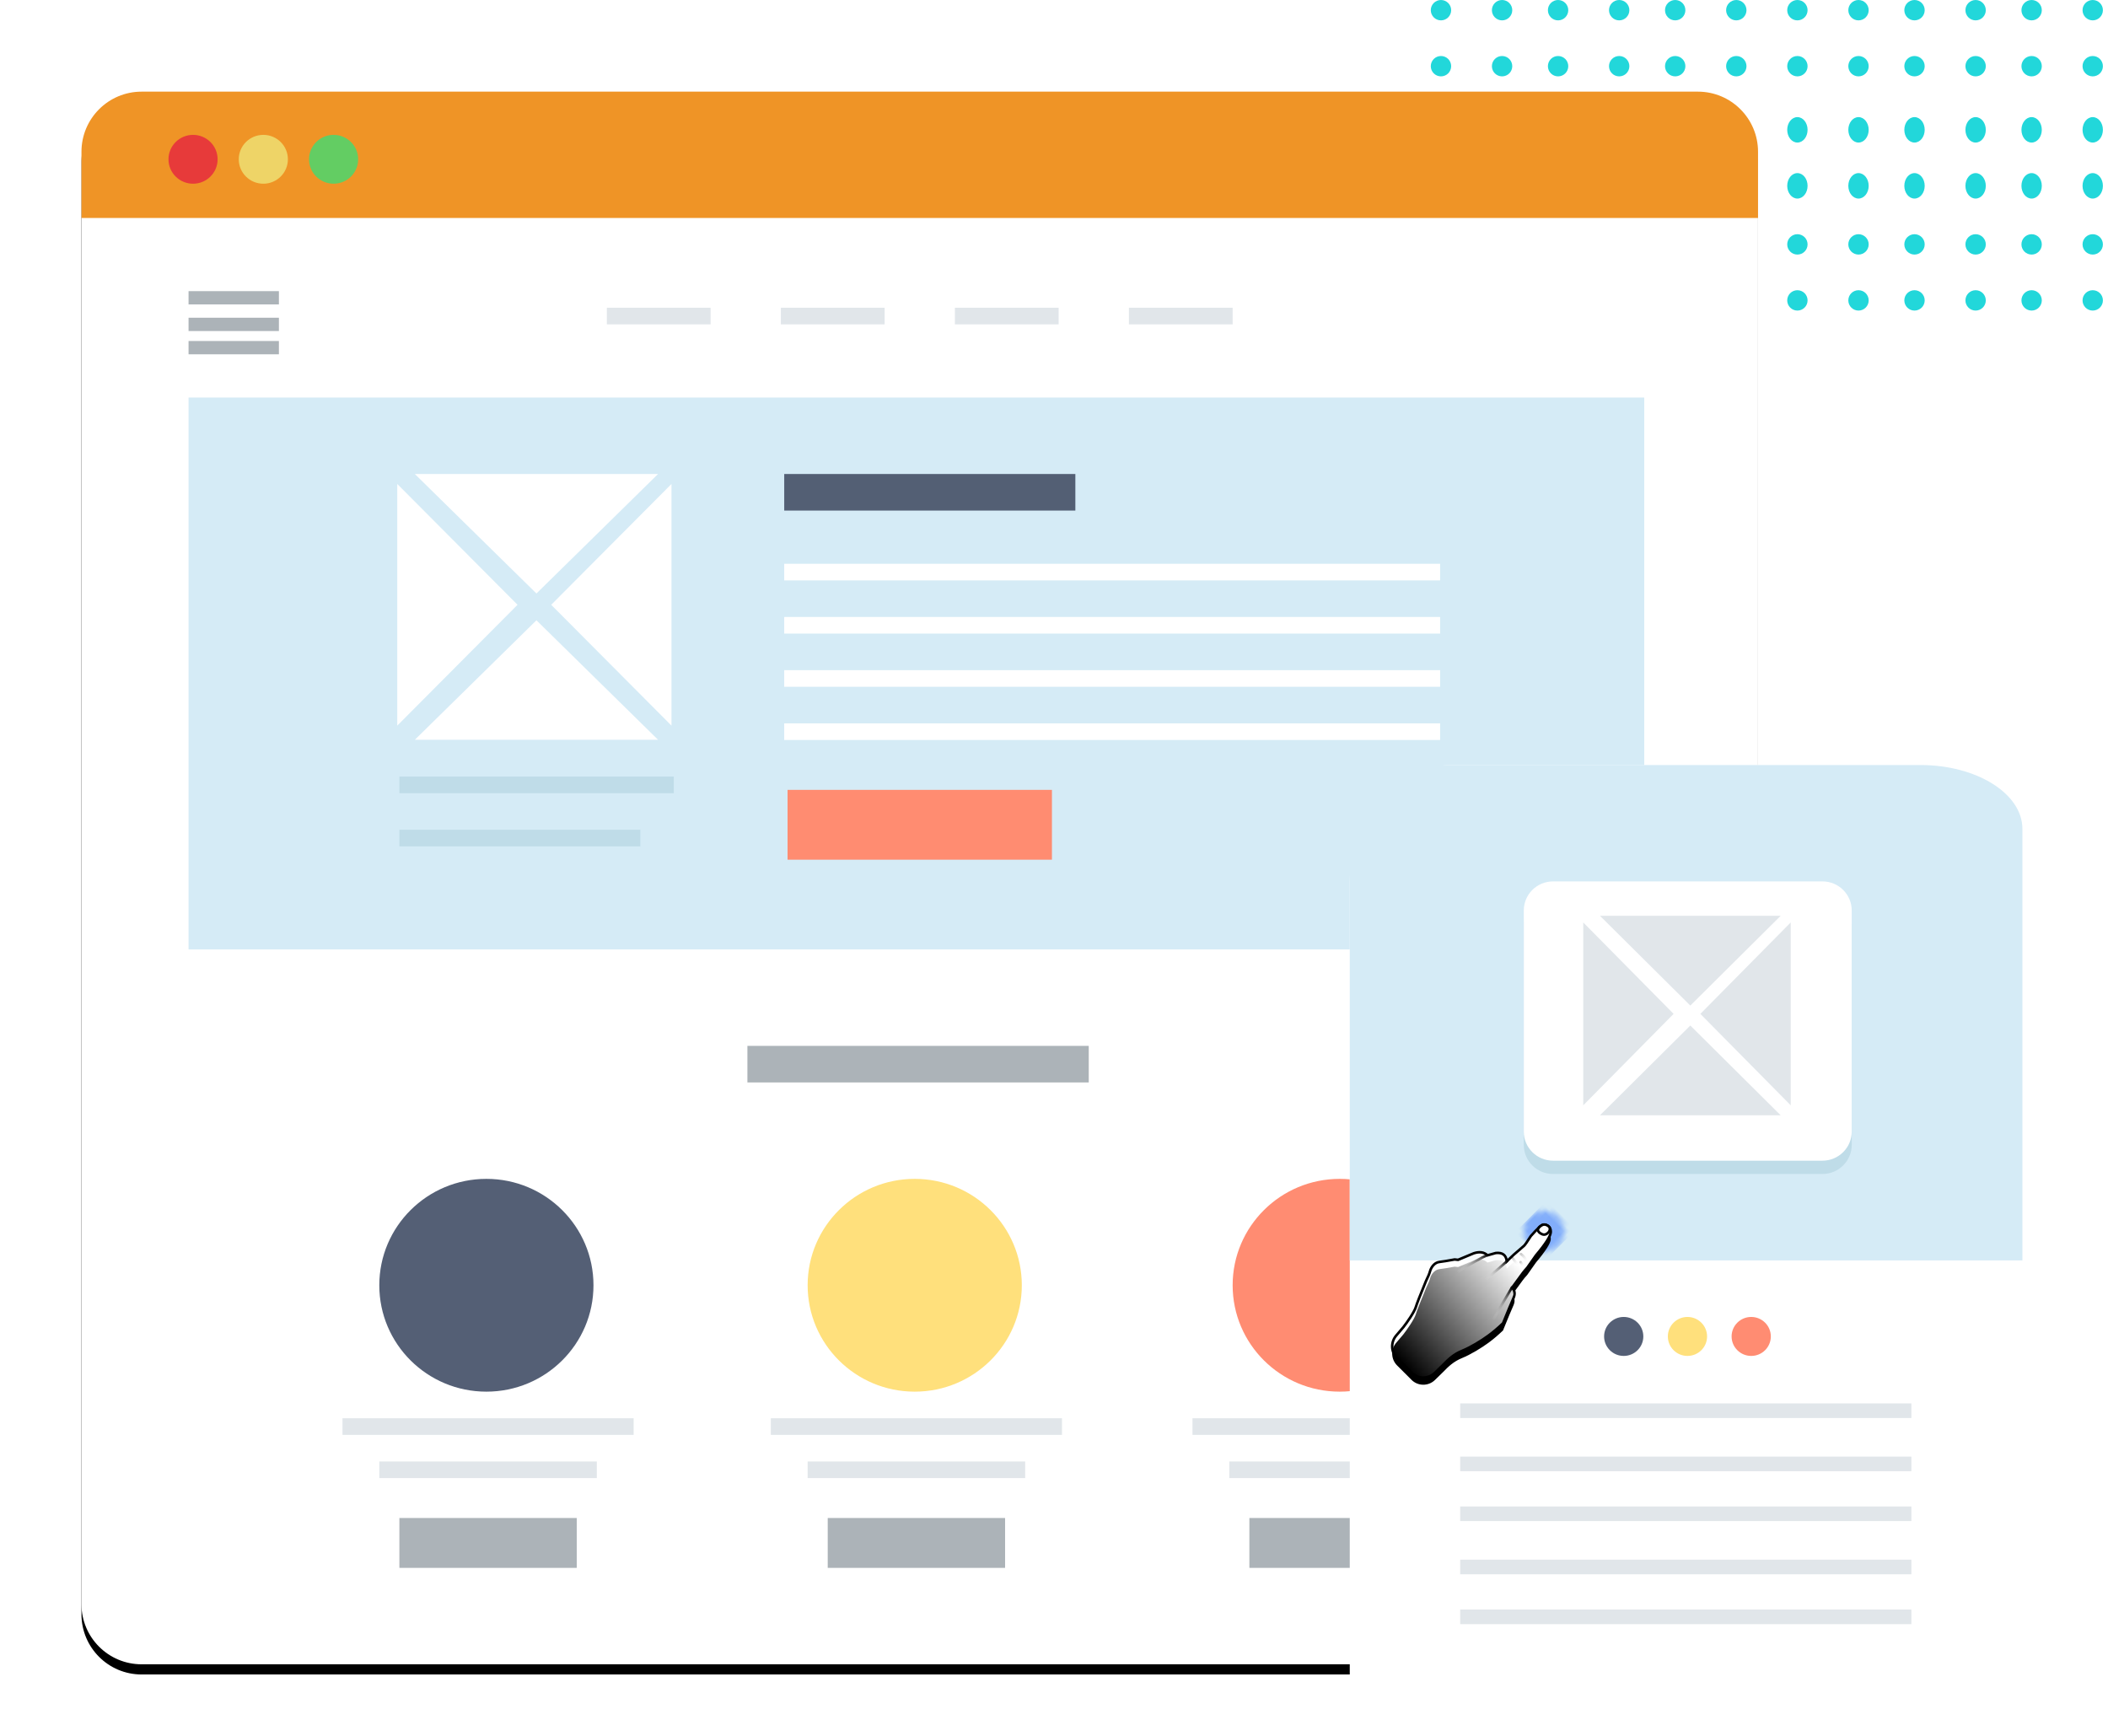 <?xml version="1.0" encoding="UTF-8"?>
<svg width="414px" height="341px" viewBox="0 0 414 341" version="1.1" xmlns="http://www.w3.org/2000/svg" xmlns:xlink="http://www.w3.org/1999/xlink">
    <!-- Generator: sketchtool 53.2 (72643) - https://sketchapp.com -->
    <title>74A95344-4B6C-44C1-A1FB-7C00B1C4DF39</title>
    <desc>Created with sketchtool.</desc>
    <defs>
        <path d="M11.81,0 L317.459,0 C323.981,-1.19814025e-15 329.268,5.287 329.268,11.81 L329.268,297.076 C329.268,303.599 323.981,308.886 317.459,308.886 L11.81,308.886 C5.287,308.886 -4.53031035e-15,303.599 -5.32907052e-15,297.076 L1.77635684e-15,11.81 C9.77596671e-16,5.287 5.287,-4.13093027e-15 11.81,-5.32907052e-15 Z" id="path-1"></path>
        <filter x="-7.6%" y="-7.4%" width="115.2%" height="116.2%" filterUnits="objectBoundingBox" id="filter-2">
            <feOffset dx="0" dy="2" in="SourceAlpha" result="shadowOffsetOuter1"></feOffset>
            <feGaussianBlur stdDeviation="8" in="shadowOffsetOuter1" result="shadowBlurOuter1"></feGaussianBlur>
            <feColorMatrix values="0 0 0 0 0.847   0 0 0 0 0.847   0 0 0 0 0.847  0 0 0 0.5 0" type="matrix" in="shadowBlurOuter1"></feColorMatrix>
        </filter>
        <filter x="-27.8%" y="-19.6%" width="154.1%" height="139.1%" filterUnits="objectBoundingBox" id="filter-3">
            <feOffset dx="0" dy="2" in="SourceAlpha" result="shadowOffsetOuter1"></feOffset>
            <feGaussianBlur stdDeviation="8" in="shadowOffsetOuter1" result="shadowBlurOuter1"></feGaussianBlur>
            <feColorMatrix values="0 0 0 0 0.847   0 0 0 0 0.847   0 0 0 0 0.847  0 0 0 1 0" type="matrix" in="shadowBlurOuter1" result="shadowMatrixOuter1"></feColorMatrix>
            <feMerge>
                <feMergeNode in="shadowMatrixOuter1"></feMergeNode>
                <feMergeNode in="SourceGraphic"></feMergeNode>
            </feMerge>
        </filter>
        <circle id="path-4" cx="4.199" cy="4.199" r="3.937"></circle>
        <linearGradient x1="47.773%" y1="24.389%" x2="50%" y2="100%" id="linearGradient-6">
            <stop stop-color="#FFFFFF" offset="0%"></stop>
            <stop stop-color="#FFFFFF" stop-opacity="0" offset="100%"></stop>
        </linearGradient>
        <path d="M5.853,39.366 L9.852,39.366 C11.579,39.366 13.01,38.027 13.125,36.304 C13.194,35.272 13.251,34.564 13.296,34.179 C13.416,33.147 13.873,30.554 14.353,29.665 C14.674,29.073 15.411,27.392 16.565,24.623 C16.854,23.758 17.118,23.118 17.359,22.702 C17.719,22.078 17.984,20.925 17.359,20.133 C16.942,19.604 16.349,18.78 15.58,17.659 L15.051,17.227 L13.776,14.13 C13.234,13.073 12.505,12.537 11.589,12.521 L10.771,11.056 C9.938,10.016 9.04,9.888 8.078,10.672 L8.03,8.775 C7.918,7.27 7.854,6.39 7.838,6.134 C7.822,5.878 7.958,5.109 8.247,3.829 C8.375,1.828 8.319,0.707 8.078,0.467 C7.718,0.107 6.876,-0.373 6.059,0.467 C5.514,1.027 5.113,2.804 4.857,5.798 L4.352,8.703 C4.32,9.327 4.28,9.784 4.232,10.072 C4.183,10.36 3.999,11.544 3.679,13.625 C2.909,13.593 2.356,14.018 2.02,14.898 C1.683,15.778 1.01,17.411 0,19.796 C0.032,21.173 0.136,22.43 0.313,23.566 C0.577,25.271 1.154,27.648 1.851,29.305 C2.549,30.962 2.573,32.355 2.549,33.963 C2.54,34.511 2.549,35.248 2.574,36.175 L2.574,36.175 C2.622,37.951 4.076,39.366 5.853,39.366 Z" id="path-7"></path>
        <filter x="-18.3%" y="-3.2%" width="125.4%" height="111.5%" filterUnits="objectBoundingBox" id="filter-8">
            <feMorphology radius="0.25" operator="dilate" in="SourceAlpha" result="shadowSpreadOuter1"></feMorphology>
            <feOffset dx="-1" dy="1" in="shadowSpreadOuter1" result="shadowOffsetOuter1"></feOffset>
            <feGaussianBlur stdDeviation="0.5" in="shadowOffsetOuter1" result="shadowBlurOuter1"></feGaussianBlur>
            <feComposite in="shadowBlurOuter1" in2="SourceAlpha" operator="out" result="shadowBlurOuter1"></feComposite>
            <feColorMatrix values="0 0 0 0 0   0 0 0 0 0   0 0 0 0 0  0 0 0 0.3 0" type="matrix" in="shadowBlurOuter1"></feColorMatrix>
        </filter>
        <linearGradient x1="49.745%" y1="100%" x2="50.255%" y2="0%" id="linearGradient-9">
            <stop stop-color="#FFFFFF" stop-opacity="0" offset="0%"></stop>
            <stop stop-color="#000000" offset="100%"></stop>
        </linearGradient>
        <linearGradient x1="46.175%" y1="100%" x2="53.825%" y2="0%" id="linearGradient-10">
            <stop stop-color="#FFFFFF" stop-opacity="0" offset="0%"></stop>
            <stop stop-color="#000000" offset="100%"></stop>
        </linearGradient>
        <linearGradient x1="0%" y1="51.02%" x2="100%" y2="48.98%" id="linearGradient-11">
            <stop stop-color="#FFFFFF" stop-opacity="0" offset="0%"></stop>
            <stop stop-color="#000000" offset="100%"></stop>
        </linearGradient>
        <linearGradient x1="46.413%" y1="100%" x2="53.587%" y2="0%" id="linearGradient-12">
            <stop stop-color="#FFFFFF" stop-opacity="0" offset="0%"></stop>
            <stop stop-color="#000000" offset="100%"></stop>
        </linearGradient>
        <linearGradient x1="0%" y1="55.556%" x2="100%" y2="44.444%" id="linearGradient-13">
            <stop stop-color="#FFFFFF" stop-opacity="0" offset="0%"></stop>
            <stop stop-color="#000000" offset="100%"></stop>
        </linearGradient>
        <linearGradient x1="0%" y1="51.183%" x2="100%" y2="48.817%" id="linearGradient-14">
            <stop stop-color="#FFFFFF" stop-opacity="0" offset="0%"></stop>
            <stop stop-color="#000000" offset="100%"></stop>
        </linearGradient>
        <linearGradient x1="50%" y1="22.303%" x2="50%" y2="100%" id="linearGradient-15">
            <stop stop-color="#FFFFFF" offset="0%"></stop>
            <stop stop-color="#FFFFFF" stop-opacity="0" offset="100%"></stop>
        </linearGradient>
    </defs>
    <g id="01.-Home" stroke="none" stroke-width="1" fill="none" fill-rule="evenodd">
        <g id="SVG" transform="translate(-1257, -823)">
            <g id="Group-12-Copy" transform="translate(1273, 823)">
                <g id="Group" transform="translate(265, 0)" fill="#22D7DA">
                    <g id="Group-79">
                        <path d="M4,2 C4,3.105 3.105,4 1.999,4 C0.895,4 0,3.105 0,2 C0,0.895 0.895,0 1.999,0 C3.105,0 4,0.895 4,2" id="Fill-1"></path>
                        <path d="M16,2 C16,3.105 15.105,4 14,4 C12.895,4 12,3.105 12,2 C12,0.895 12.895,0 14,0 C15.105,0 16,0.895 16,2" id="Fill-3"></path>
                        <path d="M27,2 C27,3.105 26.105,4 25,4 C23.895,4 23,3.105 23,2 C23,0.895 23.895,0 25,0 C26.105,0 27,0.895 27,2" id="Fill-5"></path>
                        <path d="M39,2 C39,3.105 38.105,4 36.999,4 C35.895,4 35,3.105 35,2 C35,0.895 35.895,0 36.999,0 C38.105,0 39,0.895 39,2" id="Fill-7"></path>
                        <path d="M50,2 C50,3.105 49.105,4 48,4 C46.895,4 46,3.105 46,2 C46,0.895 46.895,0 48,0 C49.105,0 50,0.895 50,2" id="Fill-9"></path>
                        <path d="M4,13 C4,14.105 3.105,15 1.999,15 C0.895,15 0,14.105 0,13 C0,11.896 0.895,11 1.999,11 C3.105,11 4,11.896 4,13" id="Fill-14"></path>
                        <path d="M16,13 C16,14.105 15.105,15 14,15 C12.895,15 12,14.105 12,13 C12,11.896 12.895,11 14,11 C15.105,11 16,11.896 16,13" id="Fill-16"></path>
                        <path d="M27,13 C27,14.105 26.105,15 25,15 C23.895,15 23,14.105 23,13 C23,11.896 23.895,11 25,11 C26.105,11 27,11.896 27,13" id="Fill-18"></path>
                        <path d="M39,13 C39,14.105 38.105,15 36.999,15 C35.895,15 35,14.105 35,13 C35,11.896 35.895,11 36.999,11 C38.105,11 39,11.896 39,13" id="Fill-20"></path>
                        <path d="M50,13 C50,14.105 49.105,15 48,15 C46.895,15 46,14.105 46,13 C46,11.896 46.895,11 48,11 C49.105,11 50,11.896 50,13" id="Fill-22"></path>
                        <path d="M4,25.5 C4,26.88 3.105,28 1.999,28 C0.895,28 0,26.88 0,25.5 C0,24.12 0.895,23 1.999,23 C3.105,23 4,24.12 4,25.5" id="Fill-27"></path>
                        <path d="M16,25.5 C16,26.88 15.105,28 14,28 C12.895,28 12,26.88 12,25.5 C12,24.12 12.895,23 14,23 C15.105,23 16,24.12 16,25.5" id="Fill-29"></path>
                        <path d="M27,25.5 C27,26.88 26.105,28 25,28 C23.895,28 23,26.88 23,25.5 C23,24.12 23.895,23 25,23 C26.105,23 27,24.12 27,25.5" id="Fill-31"></path>
                        <path d="M39,25.5 C39,26.88 38.105,28 36.999,28 C35.895,28 35,26.88 35,25.5 C35,24.12 35.895,23 36.999,23 C38.105,23 39,24.12 39,25.5" id="Fill-33"></path>
                        <path d="M50,25.5 C50,26.88 49.105,28 48,28 C46.895,28 46,26.88 46,25.5 C46,24.12 46.895,23 48,23 C49.105,23 50,24.12 50,25.5" id="Fill-35"></path>
                        <path d="M4,36.5 C4,37.88 3.105,39 1.999,39 C0.895,39 0,37.88 0,36.5 C0,35.12 0.895,34 1.999,34 C3.105,34 4,35.12 4,36.5" id="Fill-40"></path>
                        <path d="M16,36.5 C16,37.88 15.105,39 14,39 C12.895,39 12,37.88 12,36.5 C12,35.12 12.895,34 14,34 C15.105,34 16,35.12 16,36.5" id="Fill-42"></path>
                        <path d="M27,36.5 C27,37.88 26.105,39 25,39 C23.895,39 23,37.88 23,36.5 C23,35.12 23.895,34 25,34 C26.105,34 27,35.12 27,36.5" id="Fill-44"></path>
                        <path d="M39,36.5 C39,37.88 38.105,39 36.999,39 C35.895,39 35,37.88 35,36.5 C35,35.12 35.895,34 36.999,34 C38.105,34 39,35.12 39,36.5" id="Fill-46"></path>
                        <path d="M50,36.5 C50,37.88 49.105,39 48,39 C46.895,39 46,37.88 46,36.5 C46,35.12 46.895,34 48,34 C49.105,34 50,35.12 50,36.5" id="Fill-48"></path>
                        <path d="M4,48 C4,49.104 3.105,50 1.999,50 C0.895,50 0,49.104 0,48 C0,46.895 0.895,46 1.999,46 C3.105,46 4,46.895 4,48" id="Fill-53"></path>
                        <path d="M16,48 C16,49.104 15.105,50 14,50 C12.895,50 12,49.104 12,48 C12,46.895 12.895,46 14,46 C15.105,46 16,46.895 16,48" id="Fill-55"></path>
                        <path d="M27,48 C27,49.104 26.105,50 25,50 C23.895,50 23,49.104 23,48 C23,46.895 23.895,46 25,46 C26.105,46 27,46.895 27,48" id="Fill-57"></path>
                        <path d="M39,48 C39,49.104 38.105,50 36.999,50 C35.895,50 35,49.104 35,48 C35,46.895 35.895,46 36.999,46 C38.105,46 39,46.895 39,48" id="Fill-59"></path>
                        <path d="M50,48 C50,49.104 49.105,50 48,50 C46.895,50 46,49.104 46,48 C46,46.895 46.895,46 48,46 C49.105,46 50,46.895 50,48" id="Fill-61"></path>
                        <path d="M4,59 C4,60.105 3.105,61 1.999,61 C0.895,61 0,60.105 0,59 C0,57.895 0.895,57 1.999,57 C3.105,57 4,57.895 4,59" id="Fill-66"></path>
                        <path d="M16,59 C16,60.105 15.105,61 14,61 C12.895,61 12,60.105 12,59 C12,57.895 12.895,57 14,57 C15.105,57 16,57.895 16,59" id="Fill-68"></path>
                        <path d="M27,59 C27,60.105 26.105,61 25,61 C23.895,61 23,60.105 23,59 C23,57.895 23.895,57 25,57 C26.105,57 27,57.895 27,59" id="Fill-70"></path>
                        <path d="M39,59 C39,60.105 38.105,61 36.999,61 C35.895,61 35,60.105 35,59 C35,57.895 35.895,57 36.999,57 C38.105,57 39,57.895 39,59" id="Fill-72"></path>
                        <path d="M50,59 C50,60.105 49.105,61 48,61 C46.895,61 46,60.105 46,59 C46,57.895 46.895,57 48,57 C49.105,57 50,57.895 50,59" id="Fill-74"></path>
                        <path d="M62,2 C62,3.105 61.105,4 60,4 C58.895,4 58,3.105 58,2 C58,0.895 58.895,0 60,0 C61.105,0 62,0.895 62,2" id="Fill-9-Copy"></path>
                        <path d="M62,13 C62,14.105 61.105,15 60,15 C58.895,15 58,14.105 58,13 C58,11.896 58.895,11 60,11 C61.105,11 62,11.896 62,13" id="Fill-22-Copy"></path>
                        <path d="M62,25.5 C62,26.88 61.105,28 60,28 C58.895,28 58,26.88 58,25.5 C58,24.12 58.895,23 60,23 C61.105,23 62,24.12 62,25.5" id="Fill-35-Copy"></path>
                        <path d="M62,36.5 C62,37.88 61.105,39 60,39 C58.895,39 58,37.88 58,36.5 C58,35.12 58.895,34 60,34 C61.105,34 62,35.12 62,36.5" id="Fill-48-Copy"></path>
                        <path d="M62,48 C62,49.104 61.105,50 60,50 C58.895,50 58,49.104 58,48 C58,46.895 58.895,46 60,46 C61.105,46 62,46.895 62,48" id="Fill-61-Copy"></path>
                        <path d="M62,59 C62,60.105 61.105,61 60,61 C58.895,61 58,60.105 58,59 C58,57.895 58.895,57 60,57 C61.105,57 62,57.895 62,59" id="Fill-74-Copy"></path>
                    </g>
                    <g id="Group-79-Copy-3" transform="translate(70, 0)">
                        <path d="M4,2 C4,3.105 3.105,4 1.999,4 C0.895,4 0,3.105 0,2 C0,0.895 0.895,0 1.999,0 C3.105,0 4,0.895 4,2" id="Fill-1"></path>
                        <path d="M16,2 C16,3.105 15.105,4 14,4 C12.895,4 12,3.105 12,2 C12,0.895 12.895,0 14,0 C15.105,0 16,0.895 16,2" id="Fill-3"></path>
                        <path d="M27,2 C27,3.105 26.105,4 25,4 C23.895,4 23,3.105 23,2 C23,0.895 23.895,0 25,0 C26.105,0 27,0.895 27,2" id="Fill-5"></path>
                        <path d="M39,2 C39,3.105 38.105,4 36.999,4 C35.895,4 35,3.105 35,2 C35,0.895 35.895,0 36.999,0 C38.105,0 39,0.895 39,2" id="Fill-7"></path>
                        <path d="M50,2 C50,3.105 49.105,4 48,4 C46.895,4 46,3.105 46,2 C46,0.895 46.895,0 48,0 C49.105,0 50,0.895 50,2" id="Fill-9"></path>
                        <path d="M4,13 C4,14.105 3.105,15 1.999,15 C0.895,15 0,14.105 0,13 C0,11.896 0.895,11 1.999,11 C3.105,11 4,11.896 4,13" id="Fill-14"></path>
                        <path d="M16,13 C16,14.105 15.105,15 14,15 C12.895,15 12,14.105 12,13 C12,11.896 12.895,11 14,11 C15.105,11 16,11.896 16,13" id="Fill-16"></path>
                        <path d="M27,13 C27,14.105 26.105,15 25,15 C23.895,15 23,14.105 23,13 C23,11.896 23.895,11 25,11 C26.105,11 27,11.896 27,13" id="Fill-18"></path>
                        <path d="M39,13 C39,14.105 38.105,15 36.999,15 C35.895,15 35,14.105 35,13 C35,11.896 35.895,11 36.999,11 C38.105,11 39,11.896 39,13" id="Fill-20"></path>
                        <path d="M50,13 C50,14.105 49.105,15 48,15 C46.895,15 46,14.105 46,13 C46,11.896 46.895,11 48,11 C49.105,11 50,11.896 50,13" id="Fill-22"></path>
                        <path d="M4,25.5 C4,26.88 3.105,28 1.999,28 C0.895,28 0,26.88 0,25.5 C0,24.12 0.895,23 1.999,23 C3.105,23 4,24.12 4,25.5" id="Fill-27"></path>
                        <path d="M16,25.5 C16,26.88 15.105,28 14,28 C12.895,28 12,26.88 12,25.5 C12,24.12 12.895,23 14,23 C15.105,23 16,24.12 16,25.5" id="Fill-29"></path>
                        <path d="M27,25.5 C27,26.88 26.105,28 25,28 C23.895,28 23,26.88 23,25.5 C23,24.12 23.895,23 25,23 C26.105,23 27,24.12 27,25.5" id="Fill-31"></path>
                        <path d="M39,25.5 C39,26.88 38.105,28 36.999,28 C35.895,28 35,26.88 35,25.5 C35,24.12 35.895,23 36.999,23 C38.105,23 39,24.12 39,25.5" id="Fill-33"></path>
                        <path d="M50,25.5 C50,26.88 49.105,28 48,28 C46.895,28 46,26.88 46,25.5 C46,24.12 46.895,23 48,23 C49.105,23 50,24.12 50,25.5" id="Fill-35"></path>
                        <path d="M4,36.5 C4,37.88 3.105,39 1.999,39 C0.895,39 0,37.88 0,36.5 C0,35.12 0.895,34 1.999,34 C3.105,34 4,35.12 4,36.5" id="Fill-40"></path>
                        <path d="M16,36.5 C16,37.88 15.105,39 14,39 C12.895,39 12,37.88 12,36.5 C12,35.12 12.895,34 14,34 C15.105,34 16,35.12 16,36.5" id="Fill-42"></path>
                        <path d="M27,36.5 C27,37.88 26.105,39 25,39 C23.895,39 23,37.88 23,36.5 C23,35.12 23.895,34 25,34 C26.105,34 27,35.12 27,36.5" id="Fill-44"></path>
                        <path d="M39,36.5 C39,37.88 38.105,39 36.999,39 C35.895,39 35,37.88 35,36.5 C35,35.12 35.895,34 36.999,34 C38.105,34 39,35.12 39,36.5" id="Fill-46"></path>
                        <path d="M50,36.5 C50,37.88 49.105,39 48,39 C46.895,39 46,37.88 46,36.5 C46,35.12 46.895,34 48,34 C49.105,34 50,35.12 50,36.5" id="Fill-48"></path>
                        <path d="M4,48 C4,49.104 3.105,50 1.999,50 C0.895,50 0,49.104 0,48 C0,46.895 0.895,46 1.999,46 C3.105,46 4,46.895 4,48" id="Fill-53"></path>
                        <path d="M16,48 C16,49.104 15.105,50 14,50 C12.895,50 12,49.104 12,48 C12,46.895 12.895,46 14,46 C15.105,46 16,46.895 16,48" id="Fill-55"></path>
                        <path d="M27,48 C27,49.104 26.105,50 25,50 C23.895,50 23,49.104 23,48 C23,46.895 23.895,46 25,46 C26.105,46 27,46.895 27,48" id="Fill-57"></path>
                        <path d="M39,48 C39,49.104 38.105,50 36.999,50 C35.895,50 35,49.104 35,48 C35,46.895 35.895,46 36.999,46 C38.105,46 39,46.895 39,48" id="Fill-59"></path>
                        <path d="M50,48 C50,49.104 49.105,50 48,50 C46.895,50 46,49.104 46,48 C46,46.895 46.895,46 48,46 C49.105,46 50,46.895 50,48" id="Fill-61"></path>
                        <path d="M4,59 C4,60.105 3.105,61 1.999,61 C0.895,61 0,60.105 0,59 C0,57.895 0.895,57 1.999,57 C3.105,57 4,57.895 4,59" id="Fill-66"></path>
                        <path d="M16,59 C16,60.105 15.105,61 14,61 C12.895,61 12,60.105 12,59 C12,57.895 12.895,57 14,57 C15.105,57 16,57.895 16,59" id="Fill-68"></path>
                        <path d="M27,59 C27,60.105 26.105,61 25,61 C23.895,61 23,60.105 23,59 C23,57.895 23.895,57 25,57 C26.105,57 27,57.895 27,59" id="Fill-70"></path>
                        <path d="M39,59 C39,60.105 38.105,61 36.999,61 C35.895,61 35,60.105 35,59 C35,57.895 35.895,57 36.999,57 C38.105,57 39,57.895 39,59" id="Fill-72"></path>
                        <path d="M50,59 C50,60.105 49.105,61 48,61 C46.895,61 46,60.105 46,59 C46,57.895 46.895,57 48,57 C49.105,57 50,57.895 50,59" id="Fill-74"></path>
                        <path d="M62,2 C62,3.105 61.105,4 60,4 C58.895,4 58,3.105 58,2 C58,0.895 58.895,0 60,0 C61.105,0 62,0.895 62,2" id="Fill-9-Copy"></path>
                        <path d="M62,13 C62,14.105 61.105,15 60,15 C58.895,15 58,14.105 58,13 C58,11.896 58.895,11 60,11 C61.105,11 62,11.896 62,13" id="Fill-22-Copy"></path>
                        <path d="M62,25.5 C62,26.88 61.105,28 60,28 C58.895,28 58,26.88 58,25.5 C58,24.12 58.895,23 60,23 C61.105,23 62,24.12 62,25.5" id="Fill-35-Copy"></path>
                        <path d="M62,36.5 C62,37.88 61.105,39 60,39 C58.895,39 58,37.88 58,36.5 C58,35.12 58.895,34 60,34 C61.105,34 62,35.12 62,36.5" id="Fill-48-Copy"></path>
                        <path d="M62,48 C62,49.104 61.105,50 60,50 C58.895,50 58,49.104 58,48 C58,46.895 58.895,46 60,46 C61.105,46 62,46.895 62,48" id="Fill-61-Copy"></path>
                        <path d="M62,59 C62,60.105 61.105,61 60,61 C58.895,61 58,60.105 58,59 C58,57.895 58.895,57 60,57 C61.105,57 62,57.895 62,59" id="Fill-74-Copy"></path>
                    </g>
                </g>
                <g id="Group-30" transform="translate(0, 18)">
                    <g id="Group-35">
                        <g id="Rectangle">
                            <use fill="black" fill-opacity="1" filter="url(#filter-2)" xlink:href="#path-1"></use>
                            <use fill="#FFFFFF" fill-rule="evenodd" xlink:href="#path-1"></use>
                        </g>
                        <rect id="Rectangle" fill="#D5EBF6" x="21.031" y="60.079" width="285.892" height="108.404"></rect>
                        <path d="M11.81,0 L317.459,0 C323.981,-1.19814025e-15 329.268,5.287 329.268,11.81 L329.268,24.815 L0,24.815 L1.77635684e-15,11.81 C9.77596671e-16,5.287 5.287,4.75085393e-15 11.81,3.55271368e-15 Z" id="Rectangle" fill="#EF9426"></path>
                        <g id="Group-36" transform="translate(17.088, 8.489)">
                            <path d="M9.651,4.797 C9.651,7.447 7.491,9.595 4.826,9.595 C2.16,9.595 0,7.447 0,4.797 C0,2.148 2.16,-4.54747351e-13 4.826,-4.54747351e-13 C7.491,-4.54747351e-13 9.651,2.148 9.651,4.797" id="Fill-31-Copy" fill="#E73A3A"></path>
                            <path d="M23.453,4.797 C23.453,7.447 21.292,9.595 18.628,9.595 C15.962,9.595 13.802,7.447 13.802,4.797 C13.802,2.148 15.962,-4.54747351e-13 18.628,-4.54747351e-13 C21.292,-4.54747351e-13 23.453,2.148 23.453,4.797" id="Fill-33-Copy" fill="#EED467"></path>
                            <path d="M37.254,4.797 C37.254,7.447 35.094,9.595 32.429,9.595 C29.764,9.595 27.603,7.447 27.603,4.797 C27.603,2.148 29.764,-4.54747351e-13 32.429,-4.54747351e-13 C35.094,-4.54747351e-13 37.254,2.148 37.254,4.797" id="Fill-35-Copy-2" fill="#63CD63"></path>
                        </g>
                        <ellipse id="Oval" fill="#FF8C72" cx="247.116" cy="234.44" rx="21.031" ry="20.897"></ellipse>
                        <ellipse id="Oval-Copy" fill="#FFE07C" cx="163.648" cy="234.44" rx="21.031" ry="20.897"></ellipse>
                        <ellipse id="Oval-Copy-2" fill="#545F75" cx="79.524" cy="234.44" rx="21.031" ry="20.897"></ellipse>
                        <rect id="Rectangle-Copy-19" fill="#535F74" x="138.017" y="75.099" width="57.178" height="7.183"></rect>
                        <rect id="Rectangle-Copy-29" fill="#ACB3B8" x="130.787" y="187.421" width="67.037" height="7.183"></rect>
                        <rect id="Rectangle-Copy-22" fill="#FFFFFF" x="138.017" y="92.731" width="128.816" height="3.265"></rect>
                        <rect id="Rectangle-Copy-23" fill="#FFFFFF" x="138.017" y="103.18" width="128.816" height="3.265"></rect>
                        <rect id="Rectangle-Copy-24" fill="#FFFFFF" x="138.017" y="113.628" width="128.816" height="3.265"></rect>
                        <rect id="Rectangle-Copy-25" fill="#FFFFFF" x="138.017" y="124.077" width="128.816" height="3.265"></rect>
                        <rect id="Rectangle-Copy-26" fill="#BFDCE8" x="62.436" y="134.525" width="53.892" height="3.265"></rect>
                        <rect id="Rectangle-Copy-27" fill="#BFDCE8" x="62.436" y="144.974" width="47.32" height="3.265"></rect>
                        <rect id="Rectangle-Copy-30" fill="#E1E6EA" x="142.617" y="269.051" width="42.719" height="3.265"></rect>
                        <rect id="Rectangle-Copy-32" fill="#E1E6EA" x="225.427" y="269.051" width="42.719" height="3.265"></rect>
                        <rect id="Rectangle-Copy-34" fill="#E1E6EA" x="58.493" y="269.051" width="42.719" height="3.265"></rect>
                        <rect id="Rectangle-Copy-31" fill="#E1E6EA" x="135.388" y="260.561" width="57.178" height="3.265"></rect>
                        <rect id="Rectangle-Copy-33" fill="#E1E6EA" x="218.198" y="260.561" width="57.178" height="3.265"></rect>
                        <rect id="Rectangle-Copy-35" fill="#E1E6EA" x="51.263" y="260.561" width="57.178" height="3.265"></rect>
                        <rect id="Rectangle-Copy-28" fill="#FF8C71" x="138.674" y="137.138" width="51.921" height="13.714"></rect>
                        <rect id="Rectangle-Copy-36" fill="#ACB3B8" x="62.436" y="280.153" width="34.833" height="9.796"></rect>
                        <rect id="Rectangle-Copy-37" fill="#ACB3B8" x="146.561" y="280.153" width="34.833" height="9.796"></rect>
                        <rect id="Rectangle-Copy-38" fill="#ACB3B8" x="229.371" y="280.153" width="34.833" height="9.796"></rect>
                        <g id="Group-33" transform="translate(103.184, 42.447)" fill="#E1E6EA">
                            <rect id="Rectangle-Copy-17" x="0" y="0" width="20.374" height="3.265"></rect>
                            <rect id="Rectangle-Copy-19" x="34.176" y="0" width="20.374" height="3.265"></rect>
                            <rect id="Rectangle-Copy-20" x="68.351" y="0" width="20.374" height="3.265"></rect>
                            <rect id="Rectangle-Copy-21" x="102.527" y="0" width="20.374" height="3.265"></rect>
                        </g>
                        <rect id="Rectangle" fill="#ACB3B8" x="21.031" y="39.182" width="17.745" height="2.612"></rect>
                        <g id="Group-32" transform="translate(21.031, 44.406)" fill="#ACB3B8">
                            <rect id="Rectangle-Copy-17" x="0" y="0" width="17.745" height="2.612"></rect>
                            <rect id="Rectangle-Copy-18" x="0" y="4.571" width="17.745" height="2.612"></rect>
                        </g>
                        <g id="Group-34" transform="translate(61.779, 75.099)" fill="#FFFFFF">
                            <polygon id="Path-2" points="3.693 0 51.462 0 27.577 23.47"></polygon>
                            <polygon id="Path-2-Copy" transform="translate(27.577, 40.467) scale(1, -1) translate(-27.577, -40.467) " points="3.693 28.732 51.462 28.732 27.577 52.202"></polygon>
                            <polygon id="Path-2-Copy-2" transform="translate(42.287, 25.69) scale(1, -1) rotate(-270) translate(-42.287, -25.69) " points="18.554 13.88 66.019 13.88 42.287 37.5"></polygon>
                            <polygon id="Path-2-Copy-3" transform="translate(12.054, 25.69) scale(1, -1) rotate(-90) translate(-12.054, -25.69) " points="-11.678 13.88 35.787 13.88 12.054 37.5"></polygon>
                        </g>
                    </g>
                    <g id="Group-Copy" filter="url(#filter-3)" transform="translate(249.087, 130.26)">
                        <g id="Group-37">
                            <path d="M0,23.06 L2.34659743e-13,178.932 L132.102,178.932 L132.102,23.06 C132.102,10.334 123.129,0 112.079,0 L20.023,0 C8.973,0 0,10.334 0,23.06 Z" id="Shape" fill="#FFFFFF"></path>
                            <path d="M0,12.54 L2.34659743e-13,97.302 L132.102,97.302 L132.102,12.54 C132.102,5.62 123.129,0 112.079,0 L20.023,0 C8.973,0 0,5.62 0,12.54 Z" id="Shape" fill="#D5EBF6"></path>
                            <g id="UI-Gesture/Default-Left" transform="translate(0.657, 69.875)">
                                <g id="Group-2" transform="translate(16.168, 17.893)"></g>
                                <g id="Group" transform="translate(34.57, 0.261)"></g>
                                <g id="UI-Gesture/Tap" transform="translate(23.631, 33.668) scale(-1, 1) rotate(-45) translate(-23.631, -33.668) translate(10.486, 14.076)">
                                    <g id="Flow/Overrides/Gesture/Tap" transform="translate(7.611, -2.887)">
                                        <mask id="mask-5" fill="white">
                                            <use xlink:href="#path-4"></use>
                                        </mask>
                                        <g id="container"></g>
                                        <g id="Wire/Colours/Blue" opacity="0.5" mask="url(#mask-5)" fill="#2F70FF" fill-rule="evenodd">
                                            <rect id="Blue" x="0" y="-2.523" width="8.075" height="13.122"></rect>
                                        </g>
                                    </g>
                                    <g id="hand" stroke-width="1" fill-rule="evenodd" transform="translate(4.724, 0)">
                                        <g id="Hand">
                                            <use fill="black" fill-opacity="1" filter="url(#filter-8)" xlink:href="#path-7"></use>
                                            <use stroke="#000000" stroke-width="0.5" fill="url(#linearGradient-6)" fill-rule="evenodd" xlink:href="#path-7"></use>
                                        </g>
                                        <g id="details" transform="translate(1.706, 7.611)" stroke-width="0.5">
                                            <path d="M6.759,8.512 C6.504,5.454 6.37,3.573 6.355,2.869" id="Path-2-Copy" stroke="url(#linearGradient-9)"></path>
                                            <path d="M11.73,11.333 C10.97,8.136 10.387,6.031 9.983,5.019" id="Path-2-Copy-2" stroke="url(#linearGradient-10)"></path>
                                            <path d="M3.4,1.391 L4.34,1.257" id="Path-5" stroke="url(#linearGradient-11)" opacity="0.2" stroke-linecap="round"></path>
                                            <path d="M2.056,5.825 C0.984,10.124 0.313,12.632 0.041,13.349" id="Path-2" stroke="url(#linearGradient-12)"></path>
                                            <path d="M3.4,0.719 C3.691,0.347 4.007,0.136 4.347,0.085 C4.687,0.035 5.043,0.035 5.415,0.085" id="Path-4" stroke="url(#linearGradient-13)" opacity="0.2" stroke-linecap="round"></path>
                                            <path d="M4.206,1.66 C4.505,1.839 4.764,1.928 4.985,1.928 C5.205,1.928 5.528,1.884 5.952,1.794" id="Path-6" stroke="url(#linearGradient-14)" opacity="0.2" stroke-linecap="round"></path>
                                        </g>
                                        <path d="M6.326,0.703 C6.261,1.388 6.473,1.823 6.964,2.01 C7.455,2.196 7.84,2.196 8.118,2.01 C8.298,1.761 8.363,1.481 8.314,1.17 C8.241,0.703 8.098,0.19 7.322,0.027 C6.806,-0.082 6.473,0.143 6.326,0.703 Z" id="nail" stroke="#000000" stroke-width="0.5" fill="url(#linearGradient-15)"></path>
                                    </g>
                                </g>
                            </g>
                            <path d="M92.832,80.323 L39.927,80.323 C36.75,80.323 34.176,77.765 34.176,74.609 L34.176,31.183 C34.176,28.026 36.75,25.468 39.927,25.468 L92.832,25.468 C96.009,25.468 98.583,28.026 98.583,31.183 L98.583,74.609 C98.583,77.765 96.009,80.323 92.832,80.323" id="Fill-37" fill="#BFDCE8"></path>
                            <path d="M92.832,77.711 L39.927,77.711 C36.75,77.711 34.176,75.153 34.176,71.997 L34.176,28.571 C34.176,25.414 36.75,22.856 39.927,22.856 L92.832,22.856 C96.008,22.856 98.583,25.414 98.583,28.571 L98.583,71.997 C98.583,75.153 96.008,77.711 92.832,77.711" id="Fill-39" fill="#FFFFFF"></path>
                            <rect id="Rectangle" fill="#E1E6EA" x="21.688" y="125.383" width="88.605" height="2.871"></rect>
                            <rect id="Rectangle-Copy-5" fill="#E1E6EA" x="21.688" y="135.832" width="88.605" height="2.871"></rect>
                            <rect id="Rectangle-Copy-6" fill="#E1E6EA" x="21.688" y="145.627" width="88.605" height="2.871"></rect>
                            <rect id="Rectangle-Copy-7" fill="#E1E6EA" x="21.688" y="156.076" width="88.605" height="2.871"></rect>
                            <rect id="Rectangle-Copy-8" fill="#E1E6EA" x="21.688" y="165.871" width="88.605" height="2.871"></rect>
                            <g id="Group-38" transform="translate(49.949, 108.404)">
                                <path d="M7.705,3.827 C7.705,5.941 5.98,7.655 3.853,7.655 C1.725,7.655 -1.42108547e-14,5.941 -1.42108547e-14,3.827 C-1.42108547e-14,1.714 1.725,1.13686838e-13 3.853,1.13686838e-13 C5.98,1.13686838e-13 7.705,1.714 7.705,3.827" id="Fill-55" fill="#545F75"></path>
                                <path d="M20.225,3.827 C20.225,5.941 18.5,7.655 16.373,7.655 C14.245,7.655 12.52,5.941 12.52,3.827 C12.52,1.714 14.245,1.13686838e-13 16.373,1.13686838e-13 C18.5,1.13686838e-13 20.225,1.714 20.225,3.827" id="Fill-57" fill="#FFE07C"></path>
                                <path d="M32.745,3.827 C32.745,5.941 31.021,7.655 28.893,7.655 C26.766,7.655 25.041,5.941 25.041,3.827 C25.041,1.714 26.766,1.13686838e-13 28.893,1.13686838e-13 C31.021,1.13686838e-13 32.745,1.714 32.745,3.827" id="Fill-59" fill="#FF8C72"></path>
                            </g>
                        </g>
                    </g>
                    <g id="Group-34" transform="translate(295.093, 161.953)" fill="#E1E6EA">
                        <polygon id="Path-2" points="3.133 -0.08 38.623 -0.08 20.878 17.552"></polygon>
                        <polygon id="Path-2-Copy" transform="translate(20.878, 30.286) scale(1, -1) translate(-20.878, -30.286) " points="3.133 21.47 38.623 21.47 20.878 39.102"></polygon>
                        <polygon id="Path-2-Copy-2" transform="translate(31.722, 19.184) scale(1, -1) rotate(-270) translate(-31.722, -19.184) " points="13.764 10.312 49.681 10.312 31.722 28.057"></polygon>
                        <polygon id="Path-2-Copy-3" transform="translate(8.72, 19.184) scale(1, -1) rotate(-90) translate(-8.72, -19.184) " points="-9.239 10.312 26.678 10.312 8.72 28.057"></polygon>
                    </g>
                </g>
            </g>
        </g>
    </g>
</svg>